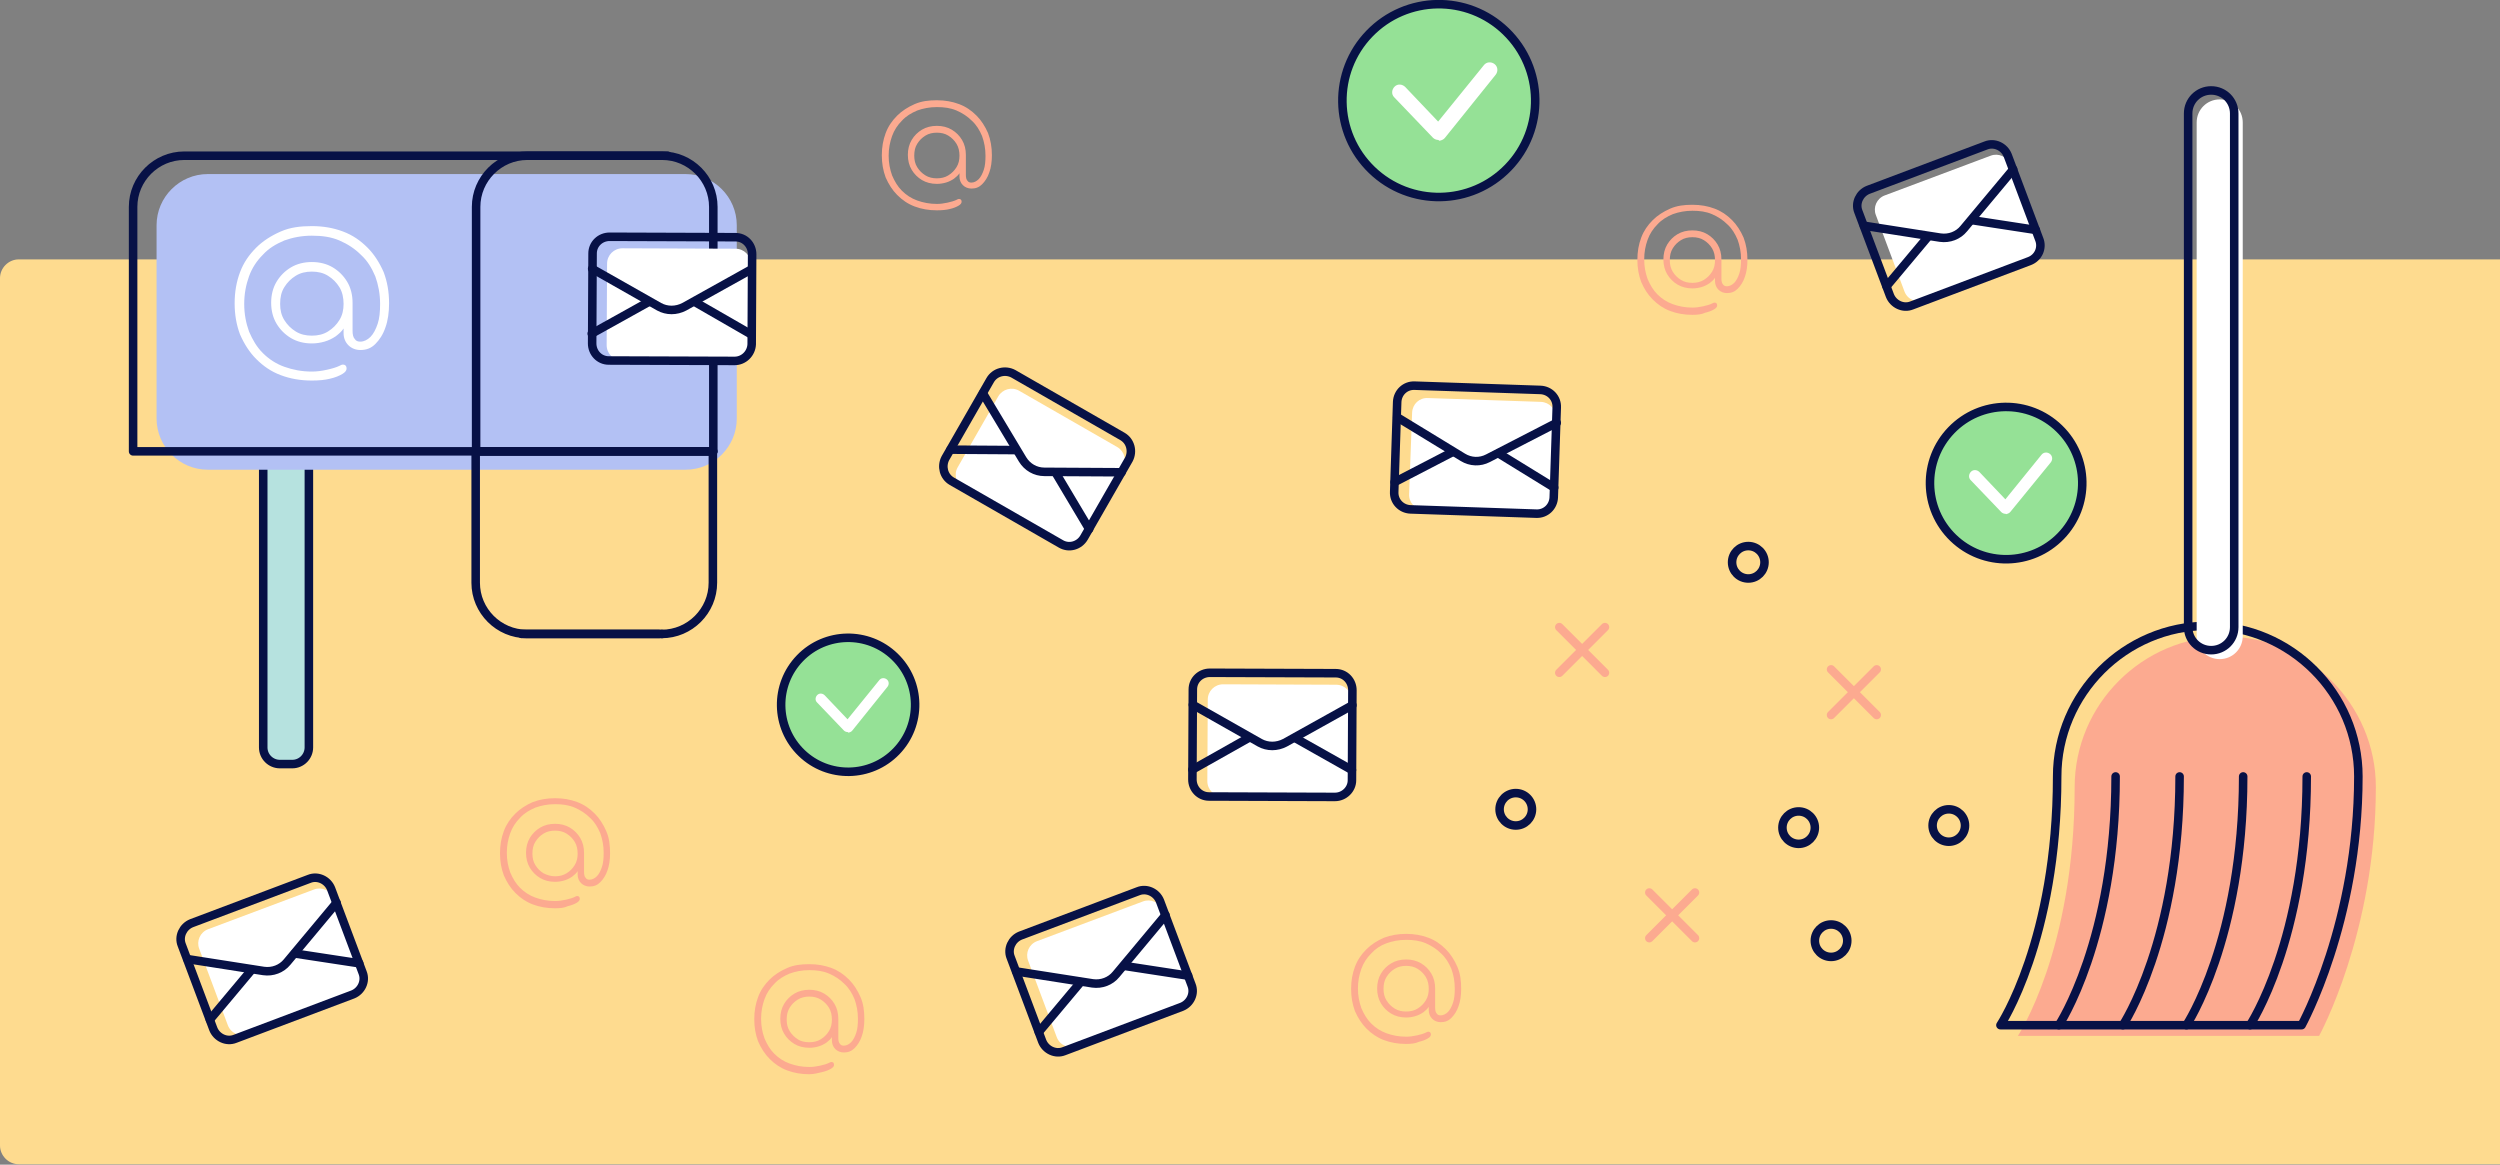 <svg width="586" height="273" viewBox="0 0 586 273" fill="none" xmlns="http://www.w3.org/2000/svg">
<rect x="0" y="0" width="586" height="273" fill="#808080" stroke="none"/>
<g clip-path="url(#clip0)">
<path d="M4.4 272.9H586V60.8H4.4C2 60.8 0 62.8 0 65.2V268.5C0 270.9 2 272.9 4.4 272.9Z" fill="#FEDB8F"/>
<path d="M543.6 242.8C543.6 242.8 556.9 218.7 556.9 184.5C556.9 165.1 541 149.2 521.6 149.2C502.2 149.2 486.3 165.1 486.3 184.5C486.3 222.8 473 242.8 473 242.8H543.6Z" fill="#FCAA90"/>
<path d="M475.799 61.1L450.999 70.4C449.199 71.1 447.099 70.2 446.399 68.3L439.699 50.4C438.999 48.6 439.899 46.5 441.799 45.8L466.599 36.5C468.399 35.8 470.499 36.7 471.199 38.6L477.899 56.5C478.599 58.4 477.699 60.5 475.799 61.1Z" fill="white"/>
<path d="M436.899 52.9L454.799 55.7C456.899 56 458.999 55.2 460.299 53.6L471.899 39.7" stroke="#071146" stroke-width="2" stroke-miterlimit="10" stroke-linecap="round" stroke-linejoin="round"/>
<path d="M477.2 53.9L462.2 51.6" stroke="#071146" stroke-width="2" stroke-miterlimit="10" stroke-linecap="round" stroke-linejoin="round"/>
<path d="M452 55.4L442.2 67.1" stroke="#071146" stroke-width="2" stroke-miterlimit="10" stroke-linecap="round" stroke-linejoin="round"/>
<path d="M475.7 61.2L448.1 71.6C446.1 72.4 443.8 71.3 443 69.3L435.6 49.6C434.8 47.6 435.9 45.3 437.9 44.5L465.5 34.1C467.5 33.3 469.8 34.4 470.6 36.4L478 56.1C478.8 58.1 477.8 60.4 475.7 61.2Z" stroke="#071146" stroke-width="2" stroke-miterlimit="10" stroke-linecap="round" stroke-linejoin="round"/>
<path d="M277.099 235.9L252.299 245.2C250.499 245.9 248.399 245 247.699 243.1L240.999 225.2C240.299 223.4 241.199 221.3 243.099 220.6L267.899 211.3C269.699 210.6 271.799 211.5 272.499 213.4L279.199 231.3C279.899 233.2 278.999 235.2 277.099 235.9Z" fill="white"/>
<path d="M238.199 227.7L256.099 230.5C258.199 230.8 260.299 230 261.599 228.4L273.199 214.5" stroke="#071146" stroke-width="2" stroke-miterlimit="10" stroke-linecap="round" stroke-linejoin="round"/>
<path d="M278.5 228.7L263.5 226.4" stroke="#071146" stroke-width="2" stroke-miterlimit="10" stroke-linecap="round" stroke-linejoin="round"/>
<path d="M253.3 230.2L243.5 241.9" stroke="#071146" stroke-width="2" stroke-miterlimit="10" stroke-linecap="round" stroke-linejoin="round"/>
<path d="M277 236L249.4 246.4C247.4 247.2 245.1 246.1 244.3 244.1L236.9 224.4C236.1 222.4 237.2 220.1 239.2 219.3L266.8 208.9C268.8 208.1 271.1 209.2 271.9 211.2L279.3 230.9C280.1 232.9 279 235.2 277 236Z" stroke="#071146" stroke-width="2" stroke-miterlimit="10" stroke-linecap="round" stroke-linejoin="round"/>
<path d="M82.799 233L57.999 242.4C56.199 243.1 54.099 242.2 53.399 240.3L46.699 222.4C45.999 220.6 46.899 218.5 48.799 217.8L73.599 208.5C75.399 207.8 77.499 208.7 78.199 210.6L84.899 228.5C85.599 230.3 84.699 232.4 82.799 233Z" fill="white"/>
<path d="M43.899 224.8L61.799 227.6C63.899 227.9 65.999 227.1 67.299 225.5L78.899 211.6" stroke="#071146" stroke-width="2" stroke-miterlimit="10" stroke-linecap="round" stroke-linejoin="round"/>
<path d="M84.2 225.8L69.1 223.5" stroke="#071146" stroke-width="2" stroke-miterlimit="10" stroke-linecap="round" stroke-linejoin="round"/>
<path d="M59 227.3L49.2 239" stroke="#071146" stroke-width="2" stroke-miterlimit="10" stroke-linecap="round" stroke-linejoin="round"/>
<path d="M82.7 233.1L55.1 243.5C53.1 244.3 50.8 243.2 50 241.2L42.6 221.5C41.8 219.5 42.9 217.2 44.9 216.4L72.5 206C74.5 205.2 76.8 206.3 77.6 208.3L85 228C85.8 230 84.7 232.3 82.7 233.1Z" stroke="#071146" stroke-width="2" stroke-miterlimit="10" stroke-linecap="round" stroke-linejoin="round"/>
<path d="M248.801 127.6L225.801 114.4C224.101 113.4 223.501 111.2 224.501 109.5L234.001 92.9C235.001 91.2 237.201 90.6 238.901 91.6L261.901 104.8C263.601 105.8 264.201 108 263.201 109.7L253.701 126.3C252.701 127.9 250.501 128.5 248.801 127.6Z" fill="white"/>
<path d="M230.4 92.2L239.7 107.7C240.8 109.5 242.7 110.6 244.8 110.6L262.9 110.7" stroke="#071146" stroke-width="2" stroke-miterlimit="10" stroke-linecap="round" stroke-linejoin="round"/>
<path d="M255.3 124L247.5 110.9" stroke="#071146" stroke-width="2" stroke-miterlimit="10" stroke-linecap="round" stroke-linejoin="round"/>
<path d="M238.101 105.5L222.801 105.4" stroke="#071146" stroke-width="2" stroke-miterlimit="10" stroke-linecap="round" stroke-linejoin="round"/>
<path d="M248.7 127.5L223.1 112.8C221.2 111.7 220.6 109.3 221.6 107.4L232.1 89.1C233.2 87.2 235.6 86.6 237.5 87.6L263.1 102.3C265 103.4 265.6 105.8 264.6 107.7L254.1 126C253 127.9 250.6 128.6 248.7 127.5Z" stroke="#071146" stroke-width="2" stroke-miterlimit="10" stroke-linecap="round" stroke-linejoin="round"/>
<path d="M360.2 120.4L333.7 119.5C331.7 119.4 330.2 117.8 330.3 115.8L331 96.7C331.1 94.7 332.7 93.2 334.7 93.3L361.2 94.2C363.2 94.3 364.7 95.9 364.6 97.9L363.9 117C363.9 118.9 362.2 120.5 360.2 120.4Z" fill="white"/>
<path d="M327.5 97.8L342.9 107.2C344.7 108.3 346.9 108.4 348.8 107.4L364.9 99.1" stroke="#071146" stroke-width="2" stroke-miterlimit="10" stroke-linecap="round" stroke-linejoin="round"/>
<path d="M364.3 114.3L351.3 106.3" stroke="#071146" stroke-width="2" stroke-miterlimit="10" stroke-linecap="round" stroke-linejoin="round"/>
<path d="M340.4 106L326.9 113" stroke="#071146" stroke-width="2" stroke-miterlimit="10" stroke-linecap="round" stroke-linejoin="round"/>
<path d="M360.1 120.4L330.6 119.4C328.4 119.3 326.7 117.5 326.8 115.3L327.5 94.2C327.6 92 329.4 90.3 331.6 90.4L361.1 91.4C363.3 91.5 365 93.3 364.9 95.5L364.2 116.6C364.1 118.8 362.3 120.5 360.1 120.4Z" stroke="#071146" stroke-width="2" stroke-miterlimit="10" stroke-linecap="round" stroke-linejoin="round"/>
<path d="M210.094 176.117C216.12 169.88 215.95 159.939 209.714 153.912C203.477 147.886 193.536 148.056 187.509 154.292C181.482 160.529 181.652 170.47 187.889 176.497C194.126 182.524 204.067 182.354 210.094 176.117Z" fill="#95E196" stroke="#071146" stroke-width="2" stroke-miterlimit="10" stroke-linecap="round" stroke-linejoin="round"/>
<path d="M198.662 171.594C198.384 171.594 198.036 171.455 197.828 171.247L191.505 164.646C191.018 164.159 191.088 163.395 191.574 162.908C192.061 162.422 192.825 162.492 193.311 162.978L198.662 168.606L206.096 159.434C206.513 158.878 207.278 158.809 207.834 159.226C208.389 159.643 208.459 160.407 208.042 160.963L199.773 171.247C199.565 171.525 199.218 171.663 198.87 171.733C198.731 171.594 198.731 171.594 198.662 171.594Z" fill="white"/>
<path d="M483.072 125.64C489.921 118.551 489.728 107.252 482.64 100.403C475.551 93.553 464.252 93.746 457.403 100.834C450.553 107.923 450.746 119.222 457.834 126.072C464.923 132.921 476.222 132.728 483.072 125.64Z" fill="#95E196" stroke="#071146" stroke-width="2" stroke-miterlimit="10" stroke-linecap="round" stroke-linejoin="round"/>
<path d="M470.059 120.438C469.743 120.438 469.349 120.28 469.112 120.043L461.925 112.54C461.372 111.987 461.451 111.119 462.004 110.566C462.557 110.013 463.426 110.092 463.978 110.645L470.059 117.042L478.509 106.617C478.983 105.986 479.852 105.907 480.484 106.38C481.116 106.854 481.195 107.723 480.721 108.355L471.244 119.964C471.007 120.28 470.612 120.438 470.217 120.517C470.138 120.438 470.138 120.438 470.059 120.438Z" fill="white"/>
<path d="M353.507 39.286C362.18 30.311 361.935 16.003 352.96 7.33C343.984 -1.344 329.677 -1.099 321.004 7.877C312.33 16.852 312.575 31.16 321.55 39.833C330.526 48.507 344.833 48.262 353.507 39.286Z" fill="#95E196" stroke="#071146" stroke-width="2" stroke-miterlimit="10" stroke-linecap="round" stroke-linejoin="round"/>
<path d="M337.1 32.8C336.7 32.8 336.2 32.6 335.9 32.3L326.8 22.8C326.1 22.1 326.2 21 326.9 20.3C327.6 19.6 328.7 19.7 329.4 20.4L337.1 28.5L347.8 15.3C348.4 14.5 349.5 14.4 350.3 15C351.1 15.6 351.2 16.7 350.6 17.5L338.7 32.3C338.4 32.7 337.9 32.9 337.4 33C337.2 32.8 337.1 32.8 337.1 32.8Z" fill="white"/>
<path d="M219.6 49.3C217.7 49.3 216 49 214.4 48.4C212.8 47.8 211.5 46.9 210.3 45.7C209.2 44.6 208.3 43.2 207.6 41.6C207 40 206.7 38.3 206.7 36.4C206.7 34.5 207 32.8 207.6 31.2C208.2 29.6 209.1 28.3 210.3 27.1C211.4 26 212.8 25.1 214.4 24.4C216 23.7 217.7 23.5 219.6 23.5C221.5 23.5 223.2 23.8 224.8 24.4C226.4 25 227.7 25.9 228.9 27.1C230 28.2 230.9 29.6 231.6 31.2C232.2 32.8 232.5 34.5 232.5 36.4C232.5 37.9 232.3 39.3 231.9 40.4C231.5 41.6 230.9 42.5 230.2 43.2C229.5 43.9 228.7 44.2 227.7 44.2C226.9 44.2 226.2 43.9 225.7 43.4C225.2 42.9 224.9 42.2 224.9 41.4V40.6C224.6 41.1 224.1 41.5 223.6 41.9C223 42.3 222.4 42.6 221.7 42.8C221 43 220.3 43.1 219.6 43.1C218.3 43.1 217.1 42.8 216.1 42.2C215.1 41.6 214.3 40.8 213.7 39.8C213.1 38.8 212.8 37.6 212.8 36.3C212.8 35 213.1 33.8 213.7 32.8C214.3 31.8 215.1 31 216.1 30.4C217.1 29.8 218.3 29.5 219.6 29.5C220.9 29.5 222.1 29.8 223.1 30.4C224.1 31 224.9 31.8 225.5 32.8C226.1 33.8 226.4 35 226.4 36.3V41C226.4 41.6 226.5 42.1 226.8 42.4C227 42.7 227.3 42.8 227.7 42.8C228.3 42.8 228.9 42.5 229.4 42C229.9 41.5 230.3 40.7 230.6 39.8C230.9 38.9 231 37.8 231 36.5C231 34.8 230.7 33.3 230.2 31.9C229.6 30.5 228.9 29.3 227.8 28.3C226.8 27.3 225.6 26.5 224.2 25.9C222.8 25.3 221.3 25.1 219.6 25.1C217.9 25.1 216.4 25.4 215 25.9C213.6 26.5 212.4 27.2 211.4 28.3C210.4 29.3 209.6 30.5 209.1 31.9C208.6 33.3 208.3 34.8 208.3 36.5C208.3 38.2 208.6 39.7 209.1 41.1C209.7 42.5 210.4 43.7 211.4 44.7C212.4 45.7 213.6 46.5 215 47C216.4 47.5 217.9 47.8 219.6 47.8C220.4 47.8 221.2 47.7 222.1 47.5C223 47.3 223.7 47.1 224.3 46.8C224.6 46.6 224.9 46.6 225.1 46.7C225.3 46.8 225.4 47 225.4 47.3C225.4 47.6 225.2 47.9 224.7 48.2C224.2 48.5 223.5 48.8 222.6 49C221.8 49.2 220.8 49.3 219.6 49.3ZM219.6 41.8C220.6 41.8 221.5 41.6 222.3 41.1C223.1 40.6 223.7 40 224.2 39.2C224.7 38.4 224.9 37.5 224.9 36.5C224.9 35.5 224.7 34.5 224.2 33.7C223.7 32.9 223.1 32.3 222.3 31.8C221.5 31.3 220.6 31.1 219.6 31.1C218.6 31.1 217.7 31.3 216.9 31.8C216.1 32.3 215.5 32.9 215 33.7C214.5 34.5 214.3 35.4 214.3 36.5C214.3 37.5 214.5 38.4 215 39.2C215.5 40 216.1 40.6 216.9 41.1C217.7 41.6 218.6 41.8 219.6 41.8Z" fill="#FCAA90"/>
<path d="M396.7 73.8C394.8 73.8 393.1 73.5 391.5 72.9C389.9 72.3 388.6 71.4 387.4 70.2C386.2 69 385.4 67.7 384.7 66.1C384.1 64.5 383.8 62.8 383.8 60.9C383.8 59 384.1 57.3 384.7 55.7C385.3 54.1 386.2 52.8 387.4 51.6C388.5 50.5 389.9 49.6 391.5 48.9C393.1 48.2 394.8 48 396.7 48C398.6 48 400.3 48.3 401.9 48.9C403.5 49.5 404.8 50.4 406 51.6C407.1 52.7 408 54.1 408.7 55.7C409.3 57.3 409.6 59 409.6 60.9C409.6 62.4 409.4 63.8 409 64.9C408.6 66.1 408 67 407.3 67.7C406.6 68.4 405.8 68.7 404.8 68.7C404 68.7 403.3 68.4 402.8 67.9C402.3 67.4 402 66.7 402 65.9V65.1C401.7 65.6 401.2 66 400.7 66.4C400.1 66.8 399.5 67.1 398.8 67.3C398.1 67.5 397.4 67.6 396.7 67.6C395.4 67.6 394.2 67.3 393.2 66.7C392.2 66.1 391.4 65.3 390.8 64.3C390.2 63.3 389.9 62.1 389.9 60.8C389.9 59.5 390.2 58.3 390.8 57.3C391.4 56.3 392.2 55.5 393.2 54.9C394.2 54.3 395.4 54 396.7 54C398 54 399.2 54.3 400.2 54.9C401.2 55.5 402 56.3 402.6 57.3C403.2 58.3 403.5 59.5 403.5 60.8V65.3C403.5 65.9 403.6 66.4 403.9 66.7C404.1 67 404.4 67.1 404.8 67.1C405.4 67.1 406 66.8 406.5 66.3C407 65.8 407.4 65 407.7 64.1C408 63.2 408.1 62.1 408.1 60.8C408.1 59.1 407.8 57.6 407.3 56.2C406.7 54.8 406 53.6 404.9 52.6C403.9 51.6 402.7 50.8 401.3 50.2C399.9 49.6 398.4 49.4 396.7 49.4C395 49.4 393.5 49.7 392.1 50.2C390.7 50.8 389.5 51.5 388.5 52.6C387.5 53.6 386.7 54.8 386.2 56.2C385.7 57.6 385.4 59.1 385.4 60.8C385.4 62.5 385.7 64 386.2 65.4C386.8 66.8 387.5 68 388.5 69C389.5 70 390.7 70.8 392.1 71.3C393.5 71.8 395 72.1 396.7 72.1C397.5 72.1 398.3 72 399.2 71.8C400.1 71.6 400.8 71.4 401.4 71.1C401.7 70.9 402 70.9 402.2 71C402.4 71.1 402.5 71.3 402.5 71.6C402.5 71.9 402.3 72.2 401.8 72.5C401.3 72.8 400.6 73.1 399.7 73.3C398.9 73.7 397.8 73.8 396.7 73.8ZM396.7 66.3C397.7 66.3 398.6 66.1 399.4 65.6C400.2 65.1 400.8 64.5 401.3 63.7C401.8 62.9 402 62 402 61C402 60 401.8 59 401.3 58.2C400.8 57.4 400.2 56.8 399.4 56.3C398.6 55.8 397.7 55.6 396.7 55.6C395.7 55.6 394.8 55.8 394 56.3C393.2 56.8 392.6 57.4 392.1 58.2C391.6 59 391.4 59.9 391.4 61C391.4 62 391.6 62.9 392.1 63.7C392.6 64.5 393.2 65.1 394 65.6C394.8 66.1 395.7 66.3 396.7 66.3Z" fill="#FCAA90"/>
<path d="M329.6 244.7C327.7 244.7 326 244.4 324.4 243.8C322.8 243.2 321.5 242.3 320.3 241.1C319.2 240 318.3 238.6 317.6 237C317 235.4 316.7 233.7 316.7 231.8C316.7 229.9 317 228.2 317.6 226.6C318.2 225 319.1 223.7 320.3 222.5C321.4 221.4 322.8 220.5 324.4 219.8C326 219.2 327.7 218.9 329.6 218.9C331.5 218.9 333.2 219.2 334.8 219.8C336.4 220.4 337.7 221.3 338.9 222.5C340 223.6 340.9 225 341.6 226.6C342.3 228.2 342.5 229.9 342.5 231.8C342.5 233.3 342.3 234.7 341.9 235.8C341.5 237 340.9 237.9 340.2 238.6C339.5 239.3 338.7 239.6 337.7 239.6C336.9 239.6 336.2 239.3 335.7 238.8C335.2 238.3 334.9 237.6 334.9 236.8V236C334.6 236.5 334.1 236.9 333.6 237.3C333 237.7 332.4 238 331.7 238.2C331 238.4 330.3 238.5 329.6 238.5C328.3 238.5 327.1 238.2 326.1 237.6C325.1 237 324.3 236.2 323.7 235.2C323.1 234.2 322.8 233 322.8 231.7C322.8 230.4 323.1 229.2 323.7 228.2C324.3 227.2 325.1 226.4 326.1 225.8C327.1 225.2 328.3 224.9 329.6 224.9C330.9 224.9 332.1 225.2 333.1 225.8C334.1 226.4 334.9 227.2 335.5 228.2C336.1 229.2 336.4 230.4 336.4 231.7V236.2C336.4 236.8 336.5 237.3 336.8 237.6C337 237.9 337.3 238 337.7 238C338.3 238 338.9 237.7 339.4 237.2C339.9 236.7 340.3 235.9 340.6 235C340.9 234.1 341 233 341 231.7C341 230 340.7 228.5 340.2 227.1C339.6 225.7 338.9 224.5 337.8 223.5C336.8 222.5 335.6 221.7 334.2 221.1C332.8 220.5 331.3 220.3 329.6 220.3C327.9 220.3 326.4 220.6 325 221.1C323.6 221.6 322.4 222.4 321.4 223.5C320.4 224.5 319.6 225.7 319.1 227.1C318.6 228.5 318.3 230 318.3 231.7C318.3 233.4 318.6 234.9 319.1 236.3C319.7 237.7 320.4 238.9 321.4 239.9C322.4 240.9 323.6 241.7 325 242.2C326.4 242.7 327.9 243 329.6 243C330.4 243 331.2 242.9 332.1 242.7C333 242.5 333.7 242.3 334.3 242C334.6 241.8 334.9 241.8 335.1 241.9C335.3 242 335.4 242.2 335.4 242.5C335.4 242.8 335.2 243.1 334.7 243.4C334.2 243.7 333.5 244 332.6 244.2C331.8 244.6 330.7 244.7 329.6 244.7ZM329.6 237.1C330.6 237.1 331.5 236.9 332.3 236.4C333.1 235.9 333.7 235.3 334.2 234.5C334.7 233.7 334.9 232.8 334.9 231.8C334.9 230.8 334.7 229.8 334.2 229C333.7 228.2 333.1 227.6 332.3 227.1C331.5 226.6 330.6 226.4 329.6 226.4C328.6 226.4 327.7 226.6 326.9 227.1C326.1 227.6 325.5 228.2 325 229C324.5 229.8 324.3 230.7 324.3 231.8C324.3 232.8 324.5 233.7 325 234.5C325.5 235.3 326.1 235.9 326.9 236.4C327.7 236.9 328.6 237.1 329.6 237.1Z" fill="#FCAA90"/>
<path d="M130.1 212.9C128.2 212.9 126.5 212.6 124.9 212C123.3 211.4 122 210.5 120.8 209.3C119.7 208.2 118.8 206.8 118.1 205.2C117.5 203.6 117.2 201.9 117.2 200C117.2 198.1 117.5 196.4 118.1 194.8C118.7 193.2 119.6 191.9 120.8 190.7C121.9 189.6 123.3 188.7 124.9 188C126.5 187.4 128.2 187.1 130.1 187.1C132 187.1 133.7 187.4 135.3 188C136.9 188.6 138.2 189.5 139.4 190.7C140.5 191.8 141.4 193.2 142.1 194.8C142.8 196.4 143 198.1 143 200C143 201.5 142.8 202.9 142.4 204C142 205.2 141.4 206.1 140.7 206.8C140 207.5 139.2 207.8 138.2 207.8C137.4 207.8 136.7 207.5 136.2 207C135.7 206.5 135.4 205.8 135.4 205V204.2C135.1 204.7 134.6 205.1 134.1 205.5C133.5 205.9 132.9 206.2 132.2 206.4C131.5 206.6 130.8 206.7 130.1 206.7C128.8 206.7 127.6 206.4 126.6 205.8C125.6 205.2 124.8 204.4 124.2 203.4C123.6 202.4 123.3 201.2 123.3 199.9C123.3 198.6 123.6 197.4 124.2 196.4C124.8 195.4 125.6 194.6 126.6 194C127.6 193.4 128.8 193.1 130.1 193.1C131.4 193.1 132.6 193.4 133.6 194C134.6 194.6 135.4 195.4 136 196.4C136.6 197.4 136.9 198.6 136.9 199.9V204.4C136.9 205 137 205.5 137.3 205.8C137.5 206.1 137.8 206.2 138.2 206.2C138.8 206.2 139.4 205.9 139.9 205.4C140.4 204.9 140.8 204.1 141.1 203.2C141.4 202.3 141.5 201.2 141.5 199.9C141.5 198.2 141.2 196.7 140.7 195.3C140.1 193.9 139.4 192.7 138.3 191.7C137.3 190.7 136.1 189.9 134.7 189.3C133.3 188.7 131.8 188.5 130.1 188.5C128.4 188.5 126.9 188.8 125.5 189.3C124.1 189.9 122.9 190.6 121.9 191.7C120.9 192.7 120.1 193.9 119.6 195.3C119.1 196.7 118.8 198.2 118.8 199.9C118.8 201.6 119.1 203.1 119.6 204.5C120.2 205.9 120.9 207.1 121.9 208.1C122.9 209.1 124.1 209.9 125.5 210.4C126.9 210.9 128.4 211.2 130.1 211.2C130.9 211.2 131.7 211.1 132.6 210.9C133.5 210.7 134.2 210.5 134.8 210.2C135.1 210 135.4 210 135.6 210.1C135.8 210.2 135.9 210.4 135.9 210.7C135.9 211 135.7 211.3 135.2 211.6C134.7 211.9 134 212.2 133.1 212.4C132.3 212.8 131.3 212.9 130.1 212.9ZM130.1 205.4C131.1 205.4 132 205.2 132.8 204.7C133.6 204.2 134.2 203.6 134.7 202.8C135.2 202 135.4 201.1 135.4 200.1C135.4 199.1 135.2 198.1 134.7 197.3C134.2 196.5 133.6 195.9 132.8 195.4C132 194.9 131.1 194.7 130.1 194.7C129.1 194.7 128.2 194.9 127.4 195.4C126.6 195.9 126 196.5 125.5 197.3C125 198.1 124.8 199 124.8 200.1C124.8 201.1 125 202 125.5 202.8C126 203.6 126.6 204.2 127.4 204.7C128.2 205.1 129.1 205.4 130.1 205.4Z" fill="#FCAA90"/>
<path d="M189.7 251.8C187.8 251.8 186.1 251.5 184.5 250.9C182.9 250.3 181.6 249.4 180.4 248.2C179.3 247.1 178.4 245.7 177.7 244.1C177.1 242.5 176.8 240.8 176.8 238.9C176.8 237 177.1 235.3 177.7 233.7C178.3 232.1 179.2 230.8 180.4 229.6C181.5 228.5 182.9 227.6 184.5 226.9C186.1 226.2 187.8 226 189.7 226C191.6 226 193.3 226.3 194.9 226.9C196.5 227.5 197.8 228.4 199 229.6C200.1 230.7 201 232.1 201.7 233.7C202.4 235.3 202.6 237 202.6 238.9C202.6 240.4 202.4 241.8 202 242.9C201.6 244.1 201 245 200.3 245.7C199.6 246.4 198.8 246.7 197.8 246.7C197 246.7 196.3 246.4 195.8 245.9C195.3 245.4 195 244.7 195 243.9V243.1C194.7 243.6 194.2 244 193.7 244.4C193.1 244.8 192.5 245.1 191.8 245.3C191.1 245.5 190.4 245.6 189.7 245.6C188.4 245.6 187.2 245.3 186.2 244.7C185.2 244.1 184.4 243.3 183.8 242.3C183.2 241.3 182.9 240.1 182.9 238.8C182.9 237.5 183.2 236.3 183.8 235.3C184.4 234.3 185.2 233.5 186.2 232.9C187.2 232.3 188.4 232 189.7 232C191 232 192.2 232.3 193.2 232.9C194.2 233.5 195 234.3 195.6 235.3C196.2 236.3 196.5 237.5 196.5 238.8V243.3C196.5 243.9 196.6 244.4 196.9 244.7C197.1 245 197.4 245.1 197.8 245.1C198.4 245.1 199 244.8 199.5 244.3C200 243.8 200.4 243 200.7 242.1C201 241.2 201.1 240.1 201.1 238.8C201.1 237.1 200.8 235.6 200.3 234.2C199.7 232.8 199 231.6 197.9 230.6C196.9 229.6 195.7 228.8 194.3 228.2C192.9 227.6 191.4 227.4 189.7 227.4C188 227.4 186.5 227.7 185.1 228.2C183.7 228.8 182.5 229.5 181.5 230.6C180.5 231.6 179.7 232.8 179.2 234.2C178.7 235.6 178.4 237.1 178.4 238.8C178.4 240.5 178.7 242 179.2 243.4C179.8 244.8 180.5 246 181.5 247C182.5 248 183.7 248.8 185.1 249.3C186.5 249.8 188 250.1 189.7 250.1C190.5 250.1 191.3 250 192.2 249.8C193.1 249.6 193.8 249.4 194.4 249.1C194.7 248.9 195 248.9 195.2 249C195.4 249.1 195.5 249.3 195.5 249.6C195.5 249.9 195.3 250.2 194.8 250.5C194.3 250.8 193.6 251.1 192.7 251.3C191.8 251.5 190.8 251.8 189.7 251.8ZM189.7 244.3C190.7 244.3 191.6 244.1 192.4 243.6C193.2 243.1 193.8 242.5 194.3 241.7C194.8 240.9 195 240 195 239C195 238 194.8 237 194.3 236.2C193.8 235.4 193.2 234.8 192.4 234.3C191.6 233.8 190.7 233.6 189.7 233.6C188.7 233.6 187.8 233.8 187 234.3C186.2 234.8 185.6 235.4 185.1 236.2C184.6 237 184.4 237.9 184.4 239C184.4 240 184.6 240.9 185.1 241.7C185.6 242.5 186.2 243.1 187 243.6C187.7 244.1 188.7 244.3 189.7 244.3Z" fill="#FCAA90"/>
<path d="M429.2 156.9L439.9 167.6" stroke="#FCAA90" stroke-width="2" stroke-miterlimit="10" stroke-linecap="round" stroke-linejoin="round"/>
<path d="M439.9 156.9L429.2 167.6" stroke="#FCAA90" stroke-width="2" stroke-miterlimit="10" stroke-linecap="round" stroke-linejoin="round"/>
<path d="M386.6 209.2L397.3 219.9" stroke="#FCAA90" stroke-width="2" stroke-miterlimit="10" stroke-linecap="round" stroke-linejoin="round"/>
<path d="M397.3 209.2L386.6 219.9" stroke="#FCAA90" stroke-width="2" stroke-miterlimit="10" stroke-linecap="round" stroke-linejoin="round"/>
<path d="M365.5 147L376.2 157.7" stroke="#FCAA90" stroke-width="2" stroke-miterlimit="10" stroke-linecap="round" stroke-linejoin="round"/>
<path d="M376.2 147L365.5 157.7" stroke="#FCAA90" stroke-width="2" stroke-miterlimit="10" stroke-linecap="round" stroke-linejoin="round"/>
<path d="M539.5 240.3C539.5 240.3 552.8 216.2 552.8 182C552.8 162.6 536.9 146.7 517.5 146.7C498.1 146.7 482.2 162.6 482.2 182C482.2 220.3 468.9 240.3 468.9 240.3H539.5Z" stroke="#071146" stroke-width="2" stroke-miterlimit="10" stroke-linecap="round" stroke-linejoin="round"/>
<path d="M495.9 182C495.9 220.3 482.6 240.3 482.6 240.3" stroke="#071146" stroke-width="2" stroke-miterlimit="10" stroke-linecap="round" stroke-linejoin="round"/>
<path d="M510.9 182C510.9 220.3 497.6 240.3 497.6 240.3" stroke="#071146" stroke-width="2" stroke-miterlimit="10" stroke-linecap="round" stroke-linejoin="round"/>
<path d="M525.8 182C525.8 220.3 512.5 240.3 512.5 240.3" stroke="#071146" stroke-width="2" stroke-miterlimit="10" stroke-linecap="round" stroke-linejoin="round"/>
<path d="M540.7 182C540.7 220.3 527.4 240.3 527.4 240.3" stroke="#071146" stroke-width="2" stroke-miterlimit="10" stroke-linecap="round" stroke-linejoin="round"/>
<path d="M520.3 23.3C517.3 23.3 514.9 25.7 514.9 28.7V149.1C514.9 152.1 517.3 154.5 520.3 154.5C523.3 154.5 525.7 152.1 525.7 149.1V28.7C525.7 25.7 523.3 23.3 520.3 23.3Z" fill="white"/>
<path d="M518.3 21.2C515.3 21.2 512.9 23.6 512.9 26.6V147C512.9 150 515.3 152.4 518.3 152.4C521.3 152.4 523.7 150 523.7 147V26.6C523.7 23.6 521.3 21.2 518.3 21.2Z" stroke="#071146" stroke-width="2" stroke-miterlimit="10" stroke-linecap="round" stroke-linejoin="round"/>
<path d="M68.5 98.3H65.6C63.4 98.3 61.7 100.1 61.7 102.2V175.2C61.7 177.4 63.5 179.1 65.6 179.1H68.5C70.7 179.1 72.4 177.3 72.4 175.2V102.2C72.5 100.1 70.7 98.3 68.5 98.3Z" fill="#B6E2DF" stroke="#071146" stroke-width="2" stroke-miterlimit="10" stroke-linecap="round" stroke-linejoin="round"/>
<path d="M421.6 197.8C423.699 197.8 425.4 196.099 425.4 194C425.4 191.901 423.699 190.2 421.6 190.2C419.501 190.2 417.8 191.901 417.8 194C417.8 196.099 419.501 197.8 421.6 197.8Z" stroke="#071146" stroke-width="2" stroke-miterlimit="10" stroke-linecap="round" stroke-linejoin="round"/>
<path d="M355.3 193.5C357.399 193.5 359.1 191.799 359.1 189.7C359.1 187.601 357.399 185.9 355.3 185.9C353.201 185.9 351.5 187.601 351.5 189.7C351.5 191.799 353.201 193.5 355.3 193.5Z" stroke="#071146" stroke-width="2" stroke-miterlimit="10" stroke-linecap="round" stroke-linejoin="round"/>
<path d="M409.8 135.6C411.899 135.6 413.6 133.899 413.6 131.8C413.6 129.701 411.899 128 409.8 128C407.701 128 406 129.701 406 131.8C406 133.899 407.701 135.6 409.8 135.6Z" stroke="#071146" stroke-width="2" stroke-miterlimit="10" stroke-linecap="round" stroke-linejoin="round"/>
<path d="M429.2 224.3C431.299 224.3 433 222.599 433 220.5C433 218.401 431.299 216.7 429.2 216.7C427.102 216.7 425.4 218.401 425.4 220.5C425.4 222.599 427.102 224.3 429.2 224.3Z" stroke="#071146" stroke-width="2" stroke-miterlimit="10" stroke-linecap="round" stroke-linejoin="round"/>
<path d="M456.8 197.3C458.899 197.3 460.6 195.599 460.6 193.5C460.6 191.401 458.899 189.7 456.8 189.7C454.701 189.7 453 191.401 453 193.5C453 195.599 454.701 197.3 456.8 197.3Z" stroke="#071146" stroke-width="2" stroke-miterlimit="10" stroke-linecap="round" stroke-linejoin="round"/>
<path d="M160.7 110.1H48.7C42.1 110.1 36.7 104.7 36.7 98.1V52.8C36.7 46.2 42.1 40.8 48.7 40.8H160.7C167.3 40.8 172.7 46.2 172.7 52.8V98.1C172.7 104.7 167.3 110.1 160.7 110.1Z" fill="#B3C1F4"/>
<path d="M167.2 105.8H31.2V48.5C31.2 41.9 36.6 36.5 43.2 36.5H155.2C161.8 36.5 167.2 41.9 167.2 48.5V105.8Z" stroke="#071146" stroke-width="2" stroke-miterlimit="10" stroke-linecap="round" stroke-linejoin="round"/>
<path d="M167.2 105.8H111.6V48.5C111.6 41.9 117 36.5 123.6 36.5H156.5" stroke="#071146" stroke-width="2" stroke-miterlimit="10" stroke-linecap="round" stroke-linejoin="round"/>
<path d="M154.5 148.6H123.5C116.9 148.6 111.5 143.2 111.5 136.6V105.6" stroke="#071146" stroke-width="2" stroke-miterlimit="10" stroke-linecap="round" stroke-linejoin="round"/>
<path d="M155.2 148.6H122.3" stroke="#071146" stroke-width="2" stroke-miterlimit="10" stroke-linecap="round" stroke-linejoin="round"/>
<path d="M111.5 105.8H167.1V136.6C167.1 143.2 161.7 148.6 155.1 148.6" stroke="#071146" stroke-width="2" stroke-miterlimit="10" stroke-linecap="round" stroke-linejoin="round"/>
<path d="M172.3 84.6L145.8 84.5C143.8 84.5 142.2 82.9 142.2 80.9L142.3 61.8C142.3 59.8 143.9 58.2 145.9 58.2L172.4 58.3C174.4 58.3 176 59.9 176 61.9L175.9 81C175.9 83 174.3 84.6 172.3 84.6Z" fill="white"/>
<path d="M138.8 63L154.5 71.9C156.3 72.9 158.5 72.9 160.4 71.9L176.2 63.1" stroke="#071146" stroke-width="2" stroke-miterlimit="10" stroke-linecap="round" stroke-linejoin="round"/>
<path d="M176.1 78.4L162.9 70.8" stroke="#071146" stroke-width="2" stroke-miterlimit="10" stroke-linecap="round" stroke-linejoin="round"/>
<path d="M152 70.8L138.7 78.2" stroke="#071146" stroke-width="2" stroke-miterlimit="10" stroke-linecap="round" stroke-linejoin="round"/>
<path d="M172.2 84.6L142.7 84.5C140.5 84.5 138.8 82.7 138.8 80.5L138.9 59.4C138.9 57.2 140.7 55.5 142.9 55.5L172.4 55.6C174.6 55.6 176.3 57.4 176.3 59.6L176.2 80.7C176.1 82.9 174.3 84.6 172.2 84.6Z" stroke="#071146" stroke-width="2" stroke-miterlimit="10" stroke-linecap="round" stroke-linejoin="round"/>
<path d="M313.1 186.8L286.6 186.7C284.6 186.7 283 185.1 283 183.1L283.1 164C283.1 162 284.7 160.4 286.7 160.4L313.2 160.5C315.2 160.5 316.8 162.1 316.8 164.1L316.7 183.2C316.6 185.2 315 186.8 313.1 186.8Z" fill="white"/>
<path d="M279.6 165.2L295.3 174.1C297.1 175.1 299.3 175.1 301.2 174.1L317 165.3" stroke="#071146" stroke-width="2" stroke-miterlimit="10" stroke-linecap="round" stroke-linejoin="round"/>
<path d="M316.9 180.5L303.6 173" stroke="#071146" stroke-width="2" stroke-miterlimit="10" stroke-linecap="round" stroke-linejoin="round"/>
<path d="M292.8 172.9L279.5 180.4" stroke="#071146" stroke-width="2" stroke-miterlimit="10" stroke-linecap="round" stroke-linejoin="round"/>
<path d="M312.9 186.8L283.4 186.7C281.2 186.7 279.5 184.9 279.5 182.7L279.6 161.6C279.6 159.4 281.4 157.7 283.6 157.7L313.1 157.8C315.3 157.8 317 159.6 317 161.8L316.9 182.9C316.9 185 315.1 186.8 312.9 186.8Z" stroke="#071146" stroke-width="2" stroke-miterlimit="10" stroke-linecap="round" stroke-linejoin="round"/>
<path d="M73.1 89.2C70.434 89.2 68.049 88.779 65.804 87.937C63.559 87.095 61.735 85.833 60.051 84.149C58.508 82.605 57.245 80.641 56.263 78.396C55.421 76.151 55 73.766 55 71.1C55 68.434 55.421 66.049 56.263 63.804C57.105 61.559 58.367 59.735 60.051 58.051C61.595 56.508 63.559 55.245 65.804 54.263C68.049 53.281 70.434 53 73.1 53C75.766 53 78.151 53.421 80.396 54.263C82.641 55.105 84.465 56.367 86.149 58.051C87.692 59.595 88.955 61.559 89.937 63.804C90.779 66.049 91.2 68.434 91.2 71.1C91.2 73.205 90.919 75.169 90.358 76.712C89.797 78.396 88.955 79.659 87.973 80.641C86.991 81.623 85.868 82.044 84.465 82.044C83.343 82.044 82.361 81.623 81.659 80.922C80.957 80.22 80.536 79.238 80.536 78.115V76.993C80.115 77.695 79.414 78.256 78.712 78.817C77.871 79.378 77.029 79.799 76.046 80.08C75.064 80.361 74.082 80.501 73.1 80.501C71.276 80.501 69.592 80.08 68.189 79.238C66.786 78.396 65.664 77.274 64.822 75.871C63.98 74.467 63.559 72.784 63.559 70.96C63.559 69.136 63.98 67.452 64.822 66.049C65.664 64.646 66.786 63.523 68.189 62.681C69.592 61.84 71.276 61.419 73.1 61.419C74.924 61.419 76.608 61.84 78.011 62.681C79.414 63.523 80.536 64.646 81.378 66.049C82.22 67.452 82.641 69.136 82.641 70.96V77.554C82.641 78.396 82.781 79.098 83.202 79.519C83.483 79.939 83.904 80.08 84.465 80.08C85.307 80.08 86.149 79.659 86.85 78.957C87.552 78.256 88.113 77.133 88.534 75.871C88.955 74.608 89.095 73.064 89.095 71.24C89.095 68.855 88.674 66.75 87.973 64.786C87.131 62.822 86.149 61.138 84.605 59.735C83.202 58.332 81.519 57.209 79.554 56.367C77.59 55.526 75.485 55.245 73.1 55.245C70.715 55.245 68.61 55.666 66.646 56.367C64.681 57.209 62.998 58.191 61.595 59.735C60.191 61.138 59.069 62.822 58.367 64.786C57.666 66.75 57.245 68.855 57.245 71.24C57.245 73.626 57.666 75.73 58.367 77.695C59.209 79.659 60.191 81.343 61.595 82.746C62.998 84.149 64.681 85.271 66.646 85.973C68.61 86.674 70.715 87.095 73.1 87.095C74.222 87.095 75.345 86.955 76.608 86.674C77.871 86.394 78.853 86.113 79.695 85.692C80.115 85.412 80.536 85.412 80.817 85.552C81.098 85.692 81.238 85.973 81.238 86.394C81.238 86.815 80.957 87.236 80.256 87.657C79.554 88.078 78.572 88.498 77.309 88.779C76.187 89.06 74.784 89.2 73.1 89.2ZM73.1 78.677C74.503 78.677 75.766 78.396 76.888 77.695C78.011 76.993 78.853 76.151 79.554 75.029C80.256 73.906 80.536 72.643 80.536 71.24C80.536 69.837 80.256 68.434 79.554 67.312C78.853 66.189 78.011 65.347 76.888 64.646C75.766 63.944 74.503 63.664 73.1 63.664C71.697 63.664 70.434 63.944 69.312 64.646C68.189 65.347 67.347 66.189 66.646 67.312C65.944 68.434 65.664 69.697 65.664 71.24C65.664 72.643 65.944 73.906 66.646 75.029C67.347 76.151 68.189 76.993 69.312 77.695C70.434 78.396 71.697 78.677 73.1 78.677Z" fill="white"/>
</g>
<defs>
<clipPath id="clip0">
<rect width="586" height="272.9" fill="white"/>
</clipPath>
</defs>
</svg>
